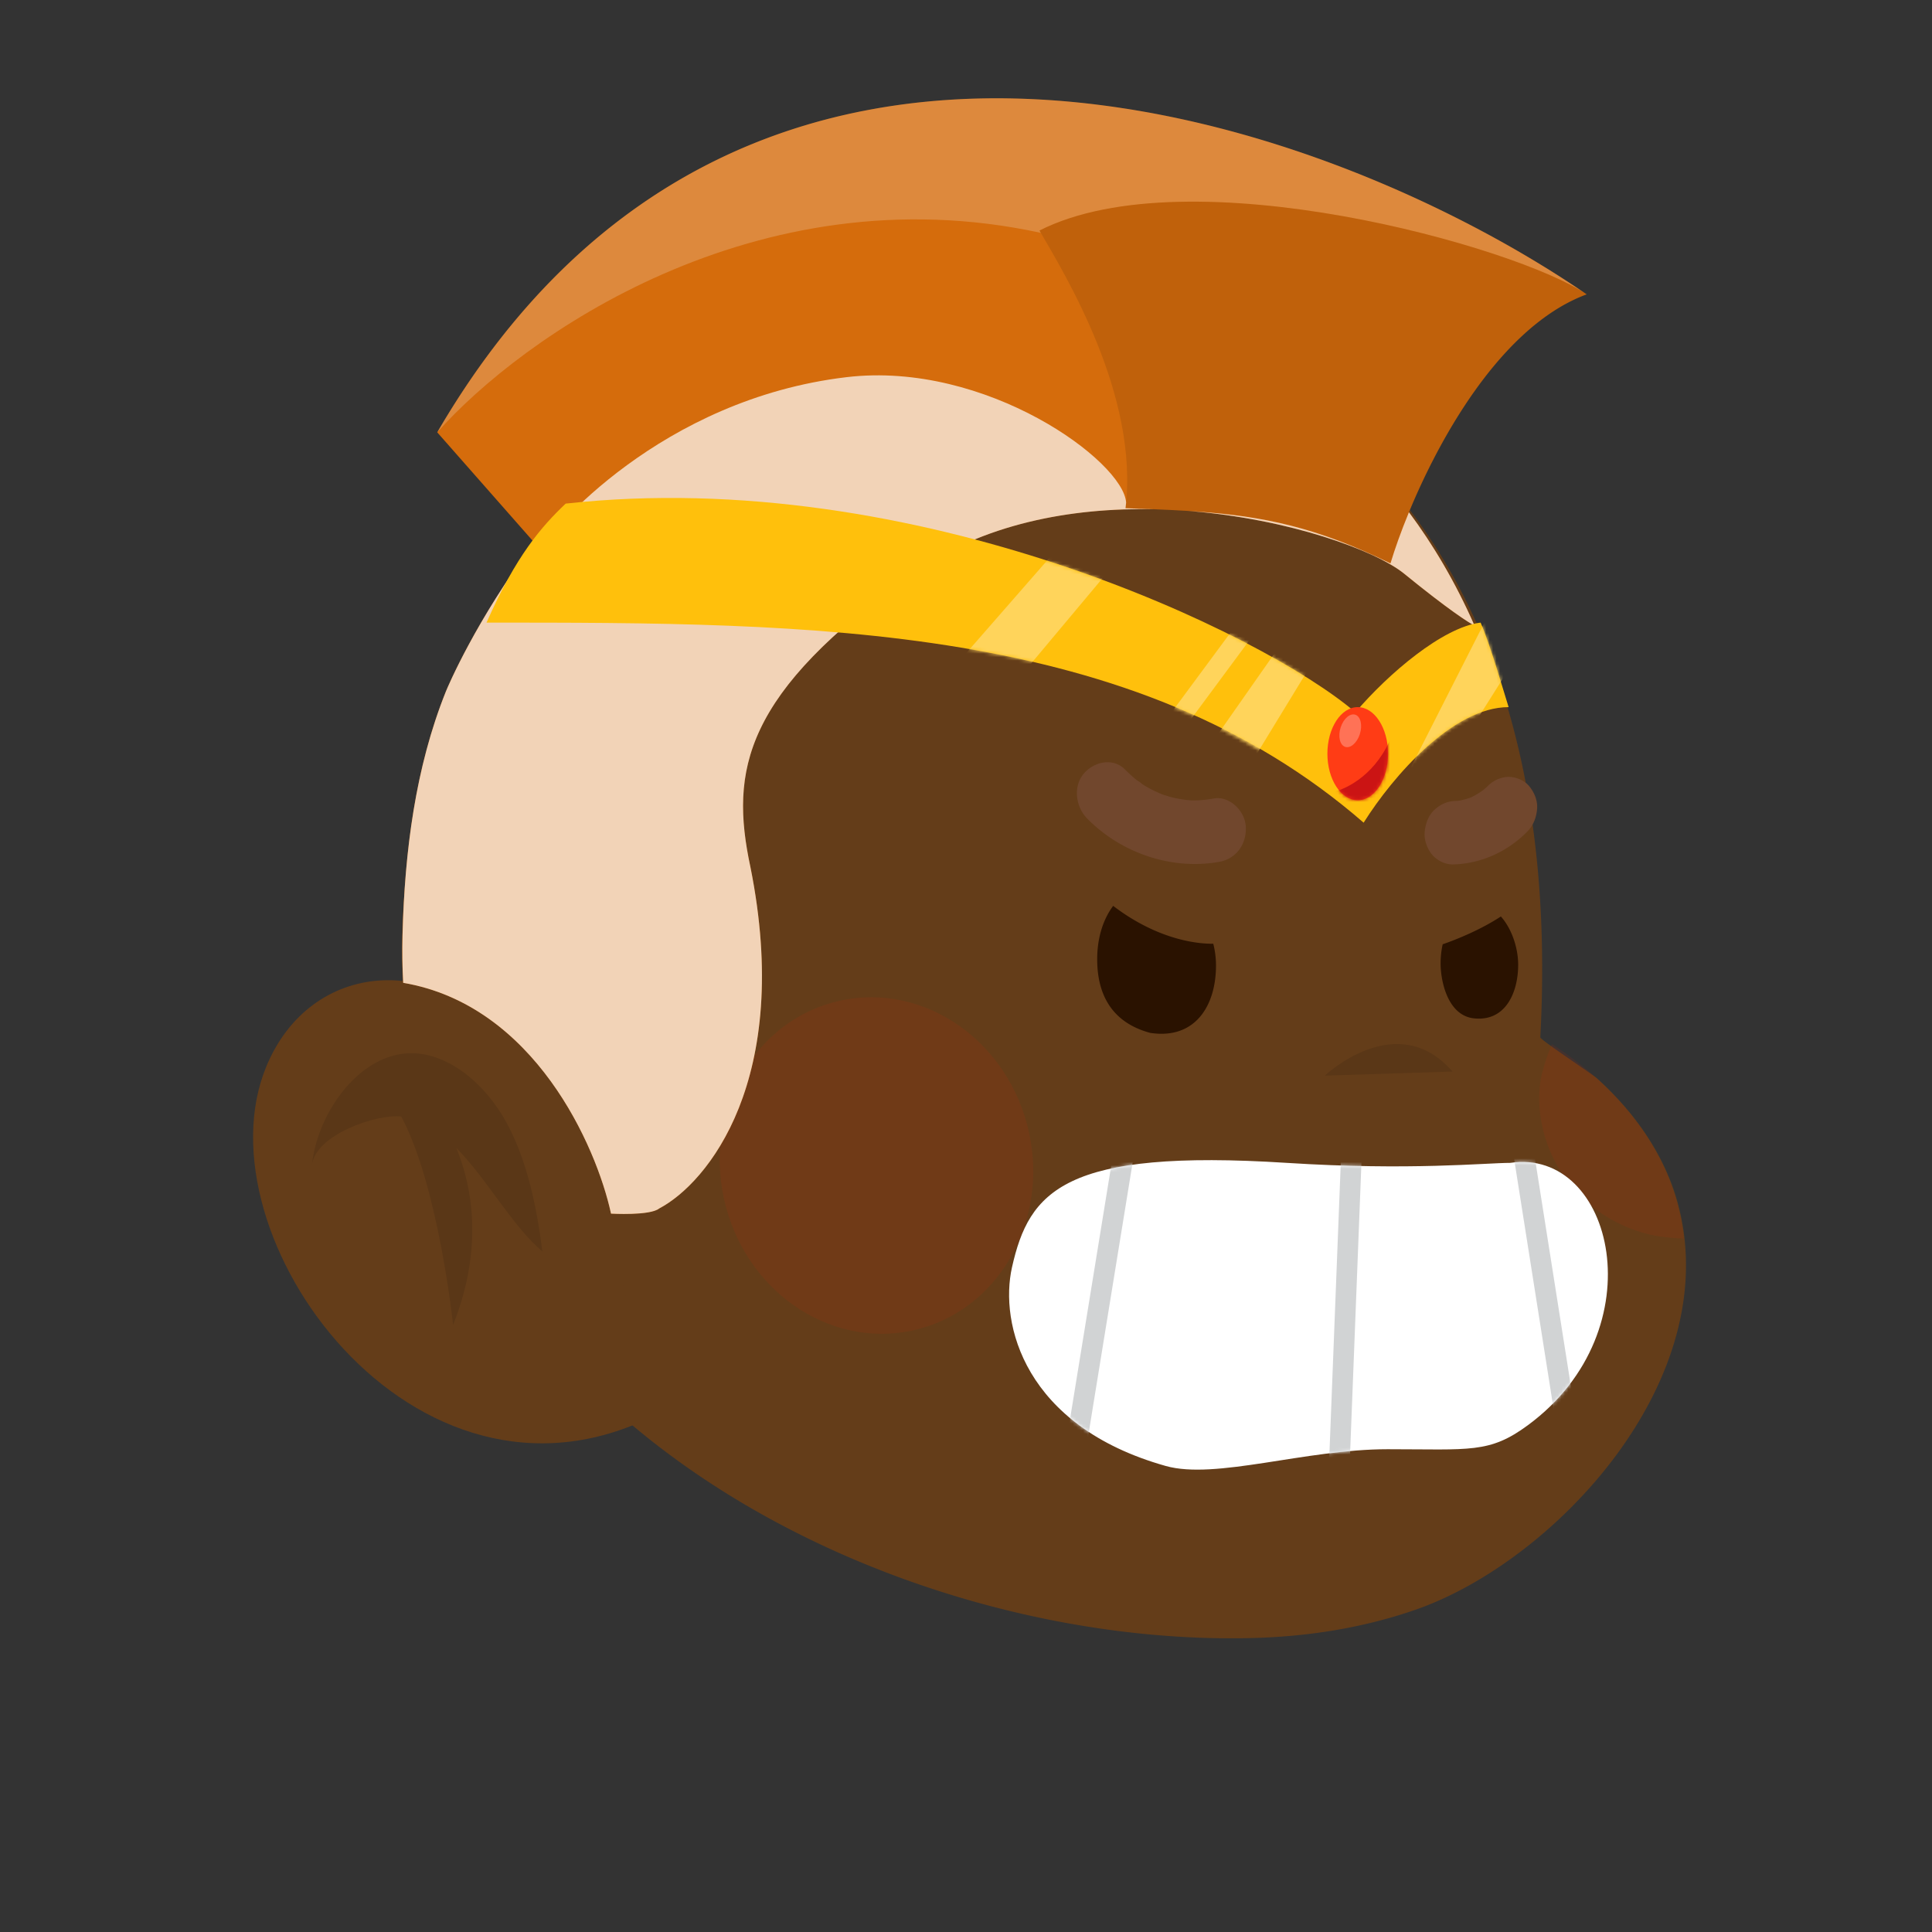 <svg xmlns:dc="http://purl.org/dc/elements/1.1/" xmlns:cc="http://creativecommons.org/ns#" xmlns:rdf="http://www.w3.org/1999/02/22-rdf-syntax-ns#" xmlns:svg="http://www.w3.org/2000/svg" xmlns="http://www.w3.org/2000/svg" viewBox="0 0 480 480" fill="none"><rect x="0" y="0" width="480" height="480" fill="#333333" stroke="none"/><mask id="avatarsRadiusMask"><rect width="480" height="480" rx="0" ry="0" x="0" y="0" fill="#fff"/></mask><g mask="url(#avatarsRadiusMask)"><g transform="matrix(.858 0 0 .854 52 47)"><path d="M263.989 38.62s131.387 20.593 121.424 208.128c-.036.695 15.192 10.822 16.384 11.904 10.619 9.62 19.527 21.94 23.423 36.351 13.872 51.319-35.724 104.196-75.83 118.231-14.981 5.242-30.815 7.787-46.681 8.249-103.139 3.009-239.69-62.655-246.703-190.893a172.056 172.056 0 0 1-.195-13.802c.621-24.349 6.488-48.063 15.33-70.082-.004.001 57.398-142.617 192.848-108.085Z" fill="rgba(100, 61, 25, 1)"/><path d="M388.739 248.727c-1.423 3.492-2.844 7.955-3.241 10.507-1.694 10.947 2.045 22.252 8.54 30.378 6.168 7.716 14.976 12.72 23.506 14.607 2.88.637 6.367.964 9.416 1.067-3.204-31.703-28.973-50.725-38.221-56.559ZM203.534 332.051c24.406-5.26 39.558-31.017 33.844-57.531-5.714-26.514-30.13-43.744-54.535-38.484-24.405 5.259-39.558 31.016-33.844 57.53 5.714 26.514 30.13 43.744 54.535 38.485Z" fill="#DC2400" style="mix-blend-mode:multiply" opacity=".1"/><path opacity=".1" d="M323.014 257.889s20.842-19.864 36.977-1.188Z" fill="#000"/><g><path d="M128.679 356.869c-69.38 34.83-132.35-52.512-112.18-101.609 12.866-31.317 50.38-33.752 72.118-5.146 12.829 16.883 23.209 38.464 29.103 59.108" fill="rgba(100, 61, 25, 1)"/><path opacity=".1" d="M71.534 278.927c8.927 9.099 16.103 22.593 24.923 30.12-1.63-12.595-4.232-26.045-10.34-37.396-6.201-11.528-17.479-21.025-28.962-20.242-14.23.971-25.947 17.573-27.454 32.626.9-9.008 18.99-15.104 25.894-14.251 10.812 20.413 14.998 60.644 14.998 60.644 9.007-22.775 5.36-40.689.941-51.501Z" fill="#000"/></g></g><g transform="matrix(.855 0 0 .855 19 -17)"><path d="M351.722 357.794c35.705 2.283 57.778 0 64.899 0 29.986-4.491 42.802 48.435 5.16 76.206-11.238 8.291-16.781 7-40.781 7-24.024 0-49.993 8.95-64.5 4.863-41.122-11.585-48.343-41.355-44.653-57.739 4.992-22.164 15.153-34.467 79.875-30.33Z" fill="#fff"/><mask id="mouthAwkwardSmile-a" style="mask-type:alpha" maskUnits="userSpaceOnUse" x="271" y="357" width="174" height="90"><path d="M351.722 357.794c35.705 2.283 57.778 0 64.899 0 29.986-4.491 42.802 48.435 5.16 76.206-11.238 8.291-16.781 7-40.781 7-24.024 0-49.993 8.95-64.5 4.863-41.122-11.585-48.343-41.355-44.653-57.739 4.992-22.164 15.153-34.467 79.875-30.33Z" fill="#fff"/></mask><g mask="url(#mouthAwkwardSmile-a)"><path fill-rule="evenodd" clip-rule="evenodd" d="m285.823 450.002 17.452-107.372 5.922.962-17.451 107.372-5.923-.962Zm77.403 14.257 4.276-109.584 5.996.234-4.277 109.584-5.995-.234Zm66.811-29.791-13.628-86.344 5.927-.935 13.627 86.343-5.926.936Z" fill="#D1D3D4"/></g></g><g transform="matrix(.855 0 0 .855 19 -17)"><g fill="#2A1200"><path d="M396.994 294.274c4.349-1.505 11.31-4.375 16.906-8.085 3.125 3.488 5.041 9.094 5.032 14.082-.016 7.961-3.618 16.509-12.837 15.527-7.737-.825-9.712-10.984-9.703-15.985.004-1.895.212-3.768.602-5.539ZM301.243 283.111c-2.795 3.74-4.628 9.037-4.64 15.437-.024 12.454 6.147 18.991 15.419 21.474 12.879 1.976 19.082-7.663 19.104-19.538a25.997 25.997 0 0 0-.79-6.365c-6.582.059-17.564-2.203-29.093-11.008Z"/></g><g fill="#71472D"><path d="M332.093 270.313c-13.643 2.463-28.392-2.393-38.414-12.589-3.232-3.287-4.223-9.2-.973-13.032 3.002-3.546 8.555-4.711 12.014-1.188a38.215 38.215 0 0 0 3.261 2.98c.356.287 1.338.792 1.652 1.22.173.11.342.22.518.326a37.66 37.66 0 0 0 3.344 1.8c.654.31 1.314.596 1.981.867.211.084.422.165.636.245.584.091 1.257.394 1.79.53a35.823 35.823 0 0 0 5.811.972c.175.015.346.025.521.035.67-.015 1.34-.014 2.011-.052a36.64 36.64 0 0 0 4.26-.521c4.408-.798 9.069 3.474 9.284 8.252.23 5.259-2.974 9.301-7.696 10.155ZM421.666 261.428c-5.887 6.064-13.75 9.471-21.731 9.645-2.154.047-4.495-1.111-5.936-2.75-1.419-1.614-2.428-4.246-2.244-6.542.193-2.383 1.022-4.852 2.763-6.499 1.765-1.669 3.813-2.597 6.152-2.651.384-.008.762-.062 1.146-.089a22.682 22.682 0 0 0 3.398-.939 23.89 23.89 0 0 0 3.704-2.245c.394-.355.805-.689 1.179-1.073 1.613-1.659 3.964-2.67 6.153-2.652 2.095.018 4.559 1.044 5.934 2.754 1.427 1.77 2.442 4.086 2.245 6.542-.196 2.447-1.057 4.742-2.763 6.499Z"/></g></g><g transform="matrix(.855 0 0 .857 18 -15)"><path d="M440 102.837c-74-50.667-244.4-113.6-334 40l28.183 31.941C117.263 197.215 109.022 216.7 108.5 218c-8.842 22.018-11.961 46.275-12.583 70.624-.118 4.596-.056 9.202.195 13.803 38.09 6.472 56.129 47.303 60.388 66.91 0 0 11.333.666 14-1.5 14-7.334 38.9-37.4 26.5-99-6-28-2-50.294 47-85 20.571-14.571 46.253-19.198 70.312-18.702a1221.56 1221.56 0 0 0-8.312-.298c7.5.25 14.281.5 20.68.953-.786-.056-1.577-.108-2.375-.158 29.154 2.281 54.352 11.426 62.695 18.205 12.8 10.4 18.935 14.333 20.403 15-5.568-12.637-12.065-23.502-19.04-32.838 7.872-19.038 21.93-44.533 40.706-57.416 3.484-2.39 7.131-4.346 10.931-5.746Z" fill="rgba(213, 108, 12, 1)"/><path d="M106 142.837c89.6-153.6 260-90.667 334-40-20.081-13.75-115.5-40.5-159-18.5l.389.67C198.414 67.006 130.262 115.501 106 142.837Z" fill="#fff" fill-opacity=".2"/><path d="M440 102.837c-30.4 11.2-51 58-57 78-28.5-14-47-15-77-16 4-32.8-17.667-67.834-25-80.5 43.5-22 138.919 4.75 159 18.5Z" fill="#000" fill-opacity=".1"/><g fill="#fff" fill-opacity=".7"><path d="M306.177 163.217c-.729-11.968-40.65-41.148-81.177-36.38-54.121 6.367-86.5 45-89 50l-1.817-2.059C117.263 197.215 109.022 216.7 108.5 218c-8.842 22.018-11.961 46.275-12.583 70.624-.118 4.596-.056 9.202.195 13.803 38.09 6.472 56.129 47.303 60.388 66.91 0 0 11.333.666 14-1.5 14-7.334 38.9-37.4 26.5-99-6-28-2-50.294 47-85 20.571-14.571 46.253-19.198 70.313-18.702-2.679-.107-5.443-.203-8.313-.298.066-.54.125-1.08.177-1.62ZM324.305 165.632c29.154 2.281 54.352 11.426 62.695 18.205 12.8 10.4 18.935 14.333 20.403 15-5.568-12.637-12.065-23.502-19.04-32.838-2.331 5.638-4.12 10.71-5.328 14.72l-.035.118c-21.375-10.5-37.125-13.688-56.32-15.047-.786-.056-1.577-.108-2.375-.158Z"/></g></g><g transform="matrix(.855 0 0 .857 14 -12)"><path d="M148 160c101.868-11.2 202.992 37.833 229.48 60.5 9.575-11.2 25.372-24.667 36.382-26 2.681 6 7.021 21 8.138 24.5-16.085 0-33.509 19.833-42.126 33.5-66.874-58-160.09-58-254.874-58 8.617-19.5 15.979-27.833 23-34.5Z" fill="#FFC00C"/><mask id="accessoriesSailormoonCrown-a" style="mask-type:alpha" maskUnits="userSpaceOnUse" x="125" y="158" width="297" height="95"><path d="M148.5 160.5c101.868-11.2 202.492 37.333 228.98 60 9.575-11.2 25.372-24.667 36.382-26 2.681 6 7.021 21 8.138 24.5-16.085 0-33.509 19.833-42.126 33.5C304 190 218.5 197.5 125 194.5c8.617-19.5 16.479-27.333 23.5-34Z" fill="#FFC00C"/></mask><g fill="#FFD45B" mask="url(#accessoriesSailormoonCrown-a)"><path d="m343.971 240.5 22.381-36.621-6.068-9.44L333.918 232l10.053 8.5ZM388.491 246.5l28.243-55.5 13.883 3.439L396.15 249l-7.659-2.5ZM327.275 225.777 353.066 191l-4.93-2.981-25.033 33.784 4.172 3.974ZM275.995 215l30.637-36.5-14.361-7-35.903 41 19.627 2.5Z"/></g><g><ellipse cx="378.155" cy="232.5" rx="8.813" ry="13.5" fill="#FF3C15"/><mask id="accessoriesSailormoonCrown-b" style="mask-type:alpha" maskUnits="userSpaceOnUse" x="369" y="219" width="18" height="27"><ellipse cx="378.155" cy="232.5" rx="8.813" ry="13.5" fill="#FF3C15"/></mask><g mask="url(#accessoriesSailormoonCrown-b)"><path d="M388.142 226.977c-4.23 11.291-13.12 15.75-17.037 16.568 1.175 1.841 4.935 5.155 10.575 3.682 5.64-1.472 6.658-14.113 6.462-20.25Z" fill="#CB1414"/><ellipse rx="2.951" ry="4.888" transform="matrix(.943 .333 -.308 .951 375.98 225.86)" fill="#FF7256"/></g></g></g></g></svg>